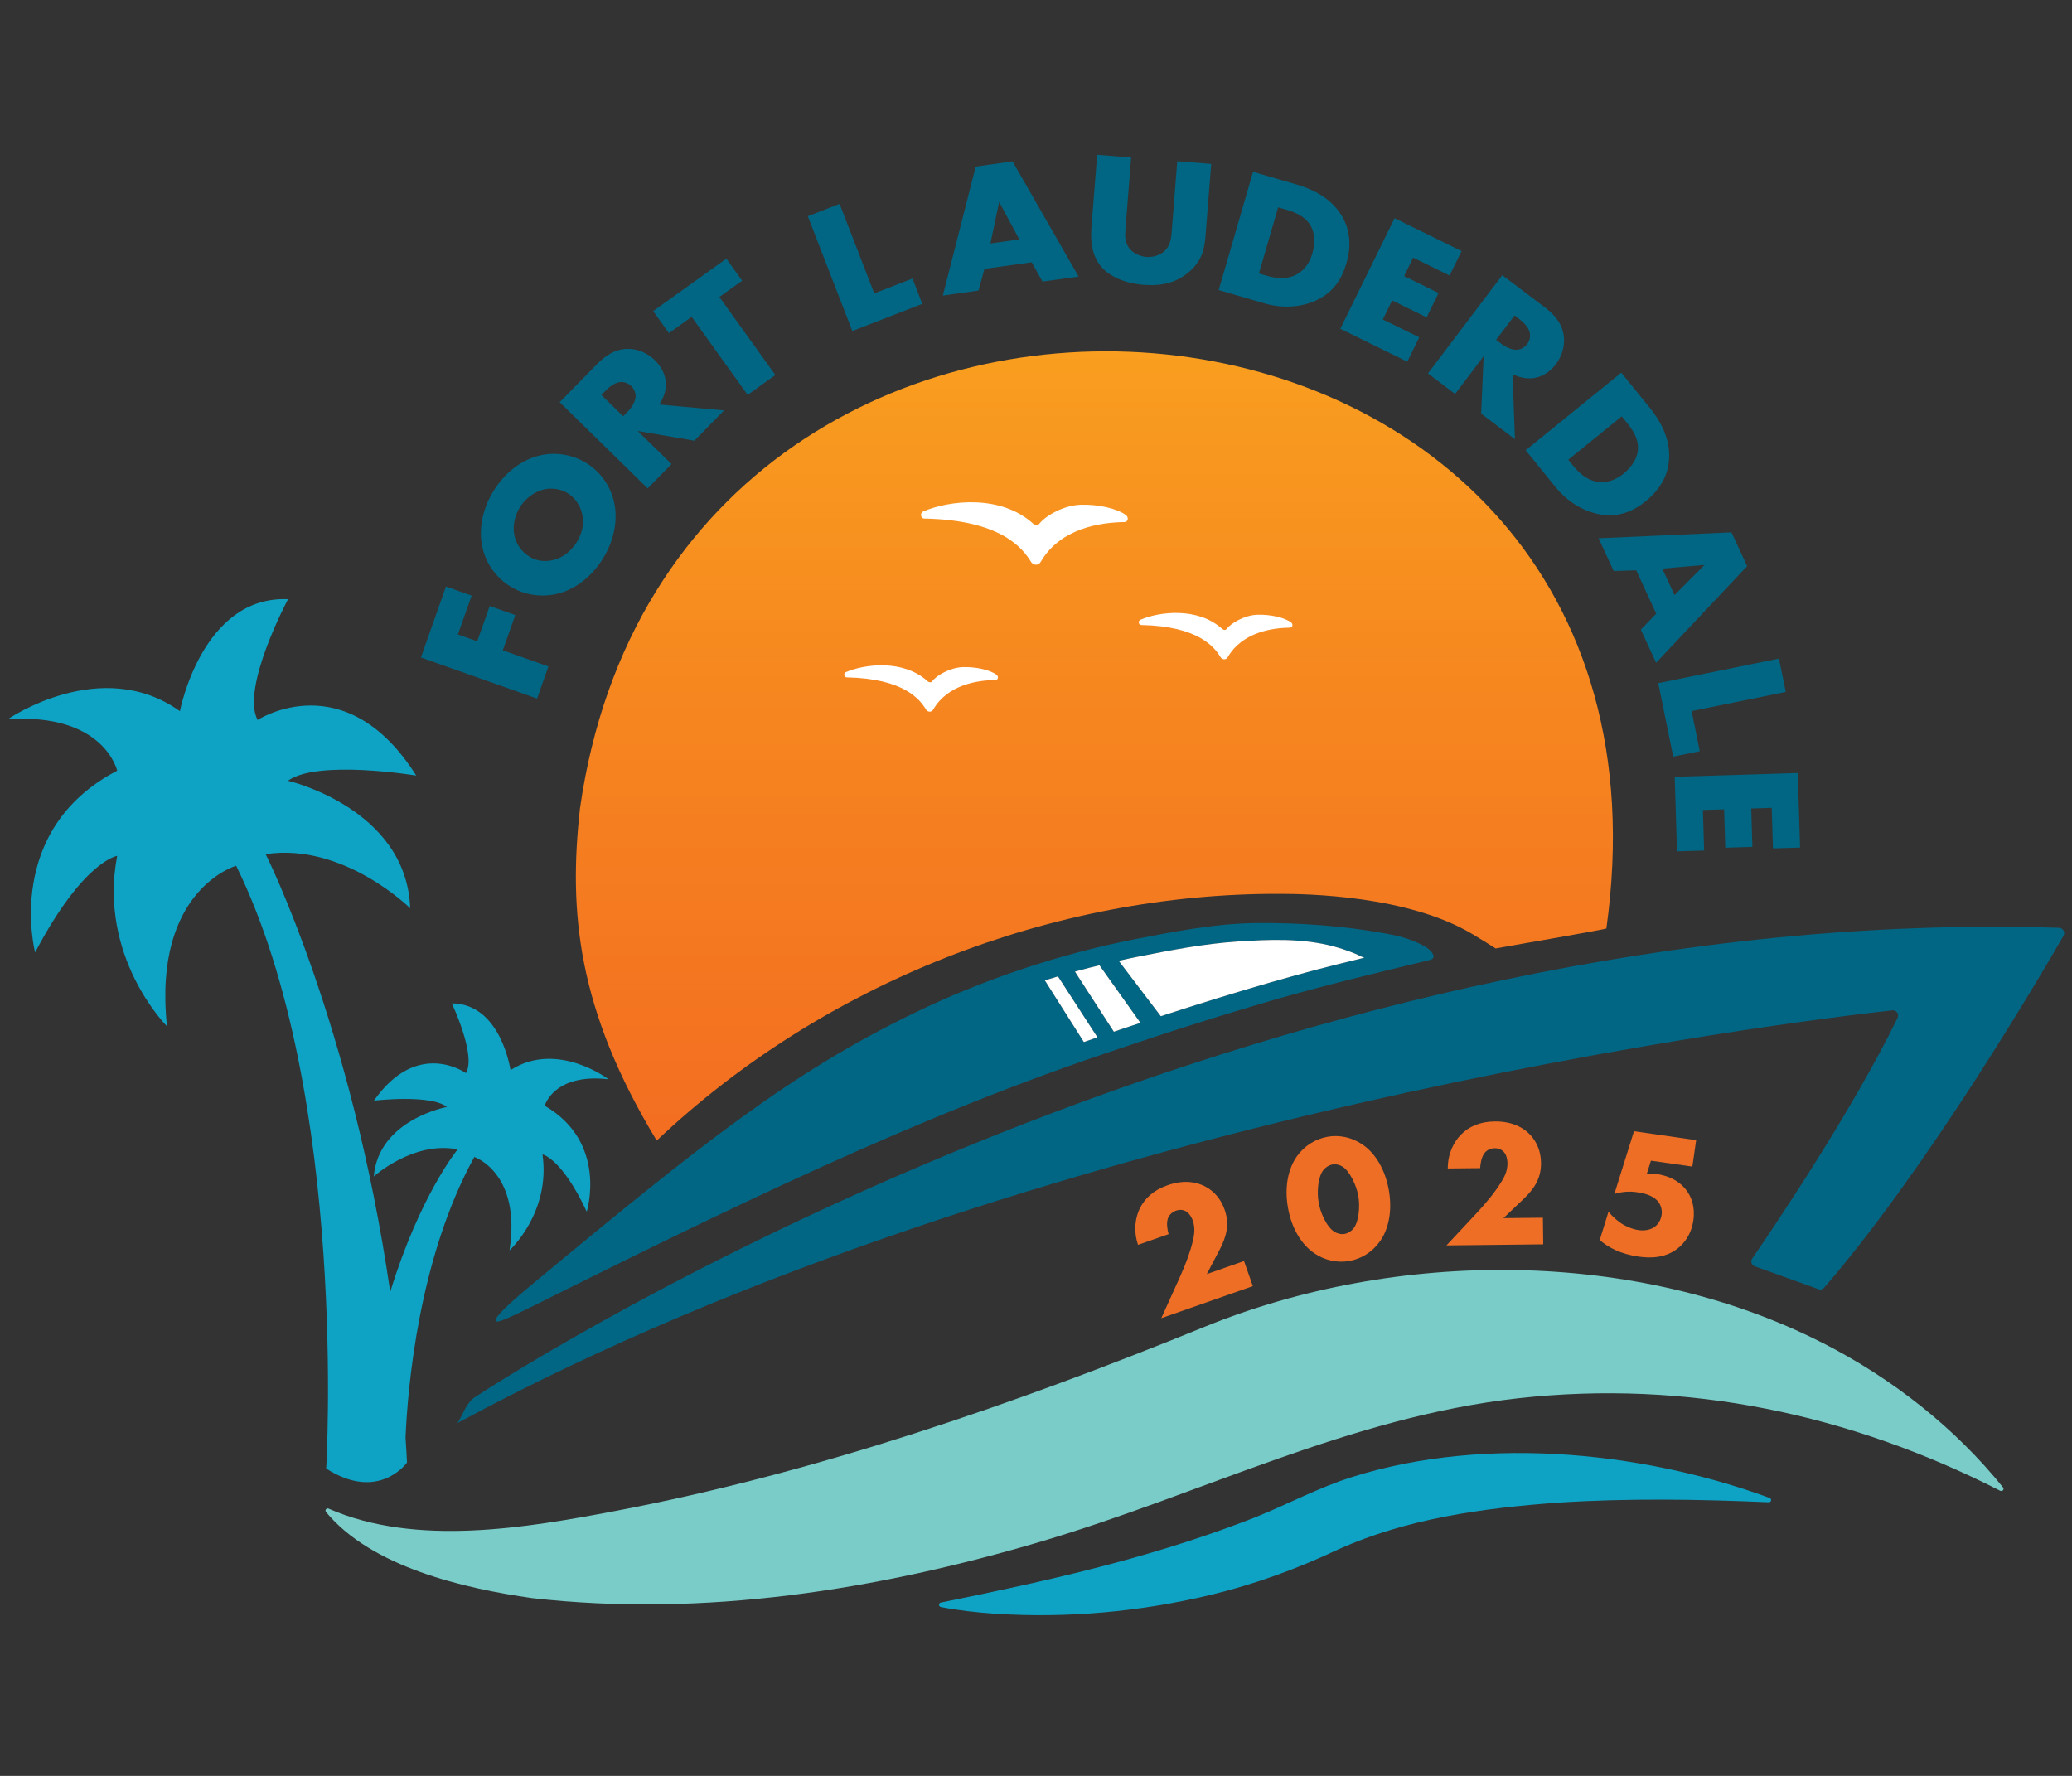 ﻿<?xml version="1.0" encoding="utf-8"?><svg id="Layer_1" data-name="Layer 1" xmlns="http://www.w3.org/2000/svg" xmlns:xlink="http://www.w3.org/1999/xlink" version="1.1" viewBox="0 0 252 216"><rect x="0" y="0" width="252" height="216" fill="#333333" stroke="none"/><defs><style>
      .cls-1 {
        fill: #7accc8;
      }

      .cls-1, .cls-2, .cls-3, .cls-4, .cls-5, .cls-6, .cls-7 {
        stroke-width: 0px;
      }

      .cls-2 {
        fill: url(#linear-gradient);
      }

      .cls-3 {
        fill: #006684;
      }

      .cls-4 {
        fill: #ef6e25;
      }

      .cls-5 {
        fill: #0ea3c4;
      }

      .cls-6 {
        fill: #fff;
      }

      .cls-7 {
        fill: #006683;
      }
    </style><linearGradient id="linear-gradient" x1="133.11" y1="138.74" x2="133.11" y2="42.73" gradientUnits="userSpaceOnUse"><stop offset="0" stop-color="#f36d21" /><stop offset=".56" stop-color="#f6861f" /><stop offset="1" stop-color="#f99e1f" /></linearGradient></defs><g><path class="cls-2" d="M179.14,113.65c1.28.77,2.04,1.25,2.76,1.71,1.06-.21,13.28-2.29,13.47-2.43,11.89-85.11-113.23-96.23-124.83-14.61-1.4,12.49-.35,24.43,9.33,40.41,20.21-19.14,48.08-30.14,75.91-30.01,3.06.01,15.42.16,23.34,4.92Z" /><path class="cls-3" d="M250.44,112.85c-93.47-2.97-177.98,47.5-192.75,57.13-1.03.67-1.72,2.8-2.04,3.05-.02.01,0,.05.02.04,69.85-37.77,163.2-48.94,174.48-50.18.5-.05.86.46.64.91-5.66,11.59-15.23,25.71-17.68,29.27-.26.37-.05.88.39.98l7.74,2.78c.23.05.46-.03.61-.2,12.61-14.56,26.31-37.93,29.12-42.82.24-.41-.05-.94-.53-.95Z" /><path class="cls-1" d="M221.65,163.33c-22.59-11.51-51.84-11.45-75.17-1.94-22.96,9.35-47.23,17.76-71.64,22.39-10.89,2.07-24.25,4.35-34.82-.26-.1-.06-.21-.08-.32,0-.12.09-.15.25-.06.37,5.53,6.72,16.78,9.31,25.08,10.49,20.88,2.36,41.97-.98,61.99-6.91,19.52-5.79,37.48-15.12,57.95-17.4,20.53-2.28,40.3,1.92,58.61,11.25.09.05.21.04.3-.03.12-.09.14-.27.04-.38-5.81-7.21-13.39-13.21-21.95-17.58Z" /><path class="cls-5" d="M215.24,182.2c-15.94-5.87-36.06-7.71-52.3-2.05-4.3,1.6-7.71,3.49-11.83,5-11.89,4.5-24.03,7.21-36.68,9.77-.11.02-.2.1-.22.22-.03.15.07.29.21.32,2.17.42,4.34.66,6.53.81,8.78.58,17.65-.22,26.23-2.27,5.36-1.28,10.67-3.21,15.65-5.58,8.28-3.7,17.38-4.99,26.76-5.66,8.37-.54,16.89-.41,25.53-.04.11,0,.23-.06.27-.17.05-.14-.01-.29-.15-.35Z" /><path class="cls-5" d="M49.5,177.91c-.05-1.03-.11-2.05-.18-3.06.26-6.03,1.59-21.84,8.37-34.13,0,0,5.73,1.92,4.28,11.36,0,0,5.02-4.58,4.01-11.67,0,0,2.33.44,5.38,6.96,0,0,2.63-8.38-5.11-12.88,0,0,1.08-3.98,7.76-3.22,0,0-6.27-4.76-11.92-1.11,0,0-1.16-8.1-7.14-8.12,0,0,3.01,6.33,1.72,8.48,0,0-5.89-4.24-11.19,3.35,0,0,6.89-.81,8.88.77,0,0-8.32,1.52-8.9,8.45,0,0,4.84-4.36,10.2-3.29,0,0-4.57,5.54-8.2,17.33-4.74-32.63-15.15-53.24-15.15-53.24,9.47-1.44,17.58,6.58,17.58,6.58-.45-12.17-14.87-15.51-14.87-15.51,3.61-2.61,15.6-.63,15.6-.63-8.65-13.7-19.29-6.76-19.29-6.76-2.07-3.88,3.7-14.69,3.7-14.69-10.46-.45-13.15,13.62-13.15,13.62-9.59-6.85-20.93.98-20.93.98,11.74-.78,13.3,6.26,13.3,6.26-13.89,7.24-9.98,22.1-9.98,22.1,5.87-11.15,9.98-11.74,9.98-11.74-2.35,12.32,6.06,20.73,6.06,20.73-1.76-16.63,8.41-19.53,8.41-19.53,13.69,27.81,10.95,73.32,10.95,73.32,6.41,4.11,9.83-.73,9.83-.73Z" /><path class="cls-6" d="M117.12,81.14c-1.58.05-3.22,1.02-3.77,1.74-.14.18-.37.12-.54-.03-2.96-2.67-7.63-2.09-9.93-1.1-.31.13-.24.63.1.64,6.97.14,8.91,2.7,9.65,3.92.2.32.67.34.86.01,1.79-3.1,5.5-3.58,7.57-3.61.34,0,.42-.42.15-.63-.8-.61-2.52-.98-4.07-.94Z" /><path class="cls-6" d="M136.94,62.65c-1.08-.81-3.39-1.32-5.48-1.26-2.13.06-4.33,1.37-5.08,2.34-.19.25-.5.17-.73-.04-3.98-3.6-10.26-2.82-13.37-1.48-.42.18-.32.85.13.86,9.38.18,11.98,3.64,12.99,5.28.27.44.9.46,1.16.01,2.41-4.17,7.4-4.82,10.18-4.86.46,0,.57-.57.2-.85Z" /><path class="cls-6" d="M152.94,74.77c-1.58.05-3.22,1.02-3.77,1.74-.14.18-.37.12-.54-.03-2.96-2.67-7.63-2.09-9.93-1.1-.31.13-.24.63.1.64,6.97.14,8.91,2.7,9.65,3.92.2.32.67.34.86.01,1.79-3.1,5.5-3.58,7.57-3.61.34,0,.42-.42.15-.63-.8-.61-2.52-.98-4.07-.94Z" /><g><path class="cls-3" d="M174.35,116.25c.05.23-.08.42-.53.53-6.22,1.51-12.44,2.99-18.58,4.75-1.37.4-2.75.8-4.12,1.22-4.79,1.43-9.55,2.97-14.29,4.56-1.65.56-3.29,1.12-4.94,1.68-12.4,4.32-24.5,9.46-36.41,14.98-6.04,2.79-12.03,5.68-18,8.61-2.99,1.47-5.97,2.95-8.96,4.43-5.7,2.85-7.99,4.03-8.24,3.67-.33-.5,3.27-3.5,4.38-4.42,20.95-17.41,31.59-25.78,46.38-32.98,8.57-4.16,17.67-7.2,27.01-9.05,2.3-.45,4.61-.9,6.93-1.25,2.63-.41,5.28-.69,7.95-.71,5.22-.04,10.43.34,15.57,1.27,1.1.2,2.21.44,3.25.85.77.31,2.37.96,2.6,1.86ZM165.94,116.48c-.37-.09-.74-.33-1.09-.47-.85-.35-1.73-.65-2.62-.89-3.85-1.03-7.81-.86-11.75-.6-4.05.27-8.04,1.04-12.01,1.83-.81.16-1.61.33-2.41.51l5.12,6.74c4.75-1.55,9.19-2.92,13.46-4.15,4.67-1.33,6.63-1.83,11.3-2.97ZM138.7,124.41l-4.98-7c-.86.2-1.71.42-2.56.65l-.42.12,4.73,7.31.67-.23s.01,0,.02-.01c.86-.28,1.71-.57,2.54-.84ZM133.47,126.17l-4.8-7.41c-.38.11-.77.23-1.15.35-.15.05-.29.09-.44.14l4.74,7.49,1.65-.57Z" /><path class="cls-6" d="M164.85,116.01c.35.14.72.38,1.09.47-4.67,1.14-6.63,1.64-11.3,2.97-4.27,1.23-8.71,2.6-13.46,4.15l-5.12-6.74c.8-.18,1.6-.35,2.41-.51,3.97-.79,7.96-1.56,12.01-1.83,3.94-.26,7.9-.43,11.75.6.89.24,1.77.54,2.62.89Z" /><path class="cls-6" d="M133.72,117.41l4.98,7c-.83.27-1.68.56-2.54.84t-.02.01l-.67.23-4.73-7.31.42-.12c.85-.23,1.7-.45,2.56-.65Z" /><path class="cls-6" d="M128.67,118.76l4.8,7.41-1.65.57-4.74-7.49c.15-.05.29-.09.44-.14.38-.12.77-.24,1.15-.35Z" /></g><g><path class="cls-7" d="M57.36,72.45l-1.67,4.72,2.35.83,1.52-4.29,3.11,1.1-1.52,4.29,5.55,1.96-1.38,3.91-14.13-5,3.05-8.63,3.11,1.1Z" /><path class="cls-7" d="M74.75,61.38c.39,2.15-.16,4.51-1.4,6.53-1.24,2.02-3.09,3.58-5.19,4.21-2.19.65-4.4.25-6.08-.78-1.7-1.04-3.08-2.84-3.47-5.08-.39-2.15.16-4.51,1.4-6.53s3.09-3.58,5.19-4.21c2.17-.66,4.4-.25,6.1.79,1.68,1.03,3.04,2.82,3.45,5.07ZM62.55,65.08c.22,1.15.94,2.07,1.84,2.62,1.13.69,2.26.6,3.04.38.99-.29,1.98-.95,2.71-2.13.74-1.2.89-2.35.68-3.35-.2-1-.8-2.01-1.77-2.61-1-.61-2.16-.68-3.13-.4-1.13.34-2.12,1.17-2.69,2.11-.6.98-.91,2.22-.68,3.38Z" /><path class="cls-7" d="M72.61,44.29c.84-.86,2.04-1.82,3.68-1.86,1.26-.04,2.51.55,3.36,1.38.91.9,1.38,2.02,1.34,3.09-.04.84-.38,1.67-.81,2.3l7.88.72-3.61,3.68-6.89-1.18,4.11,4.02-2.9,2.96-10.7-10.48,4.53-4.62ZM75.78,50.64l.55-.56c.44-.44.94-1.19.98-1.86,0-.43-.19-.93-.53-1.26-.32-.31-.81-.52-1.28-.49-.52.02-1.17.36-1.81,1.01l-.55.56,2.65,2.59Z" /><path class="cls-7" d="M87.49,36.12l6.81,9.49-3.37,2.42-6.81-9.49-2.76,1.98-1.92-2.68,8.9-6.38,1.92,2.68-2.76,1.98Z" /><path class="cls-7" d="M102.11,24.79l4.22,10.89,4.65-1.8,1.19,3.08-8.51,3.3-5.41-13.96,3.86-1.5Z" /><path class="cls-7" d="M125.47,31.9l-5.74.8-.72,2.64-4.34.61,4-15.69,4.48-.63,8.03,14.01-4.39.61-1.32-2.36ZM123.97,29.12l-2.45-4.56-1.06,5.05,3.51-.49Z" /><path class="cls-7" d="M137.57,19.17l-.7,8.84c-.05.63-.1,1.59.63,2.37.44.46,1.19.81,1.9.87s1.48-.15,1.96-.5c1.02-.71,1.08-1.81,1.15-2.63l.67-8.51,4.13.33-.68,8.57c-.12,1.57-.32,3.2-2.17,4.69-1.44,1.17-3.16,1.62-5.4,1.44-2.51-.2-4.23-1.15-5.14-2.21-1.27-1.52-1.29-3.44-1.16-5.03l.68-8.57,4.13.33Z" /><path class="cls-7" d="M148.22,35.28l4.18-14.38,5.22,1.52c1.54.45,4.06,1.39,5.52,3.75,1.32,2.14,1.07,4.31.61,5.86-.55,1.9-1.55,3.43-3.45,4.4-1.55.79-3.9,1.23-6.52.47l-5.56-1.62ZM153.12,33.27l.8.23c.97.28,2.35.59,3.66-.06.64-.31,1.57-1.02,2.03-2.61.39-1.34.28-2.61-.28-3.5-.7-1.09-1.92-1.54-2.91-1.83l-.97-.28-2.34,8.04Z" /><path class="cls-7" d="M176.3,33.51l-4.43-2.17-1.1,2.24,4.19,2.06-1.45,2.96-4.19-2.06-1.14,2.32,4.43,2.17-1.45,2.96-8.15-4,6.6-13.45,8.15,4-1.45,2.96Z" /><path class="cls-7" d="M187.87,37.37c.96.72,2.07,1.79,2.31,3.41.2,1.25-.23,2.56-.94,3.51-.77,1.02-1.83,1.63-2.9,1.72-.84.07-1.71-.16-2.38-.5l.29,7.91-4.11-3.11.3-6.98-3.47,4.59-3.3-2.5,9.04-11.95,5.16,3.9ZM181.96,41.33l.63.48c.5.38,1.3.79,1.97.73.42-.04.89-.31,1.18-.69.27-.36.42-.87.32-1.33-.09-.52-.51-1.12-1.23-1.67l-.63-.48-2.24,2.96Z" /><path class="cls-7" d="M185.55,54.77l11.63-9.44,3.43,4.22c1.01,1.25,2.54,3.46,2.39,6.23-.13,2.51-1.58,4.15-2.83,5.17-1.53,1.25-3.23,1.94-5.34,1.65-1.72-.24-3.9-1.21-5.62-3.33l-3.65-4.5ZM190.73,55.91l.53.65c.63.78,1.59,1.82,3.04,2.04.7.11,1.87.06,3.16-.99,1.08-.88,1.72-1.98,1.76-3.03.04-1.3-.7-2.36-1.35-3.16l-.63-.78-6.51,5.28Z" /><path class="cls-7" d="M201.43,74.63l-2.43-5.26-2.74.08-1.84-3.98,16.17-.72,1.9,4.11-11.07,11.75-1.86-4.02,1.87-1.95ZM203.66,72.38l3.65-3.67-5.14.45,1.49,3.22Z" /><path class="cls-7" d="M217.18,84.16l-11.44,2.33.99,4.88-3.23.66-1.82-8.94,14.68-2.99.83,4.06Z" /><path class="cls-7" d="M215.63,103.19l-.15-4.93-2.49.08.14,4.67-3.3.1-.14-4.67-2.58.08.15,4.93-3.3.1-.28-9.07,14.97-.46.28,9.07-3.3.1Z" /></g></g><g><path class="cls-4" d="M152.35,156.44l-11.11,3.89,2.22-4.91c.79-1.75,1.32-3.21,1.62-4.51.17-.71.3-1.53,0-2.42-.05-.15-.31-.87-.88-1.18-.29-.16-.71-.22-1.16-.06-.58.2-.88.61-1.01.98-.18.55-.05,1.39.1,1.88l-3.72,1.3c-.61-1.81-.28-3.4.19-4.38.61-1.26,1.68-2.27,3.4-2.87,2.08-.73,3.56-.34,4.41.07.76.36,1.92,1.15,2.54,2.93.61,1.74.22,3.23-.61,4.83l-1.57,2.98,4.53-1.59,1.07,3.05Z" /><path class="cls-4" d="M167.81,151.01c-.93,1.31-2.28,2.11-3.69,2.36-1.41.25-2.95-.03-4.28-.94-1.53-1.05-2.74-2.97-3.19-5.51-.46-2.56.02-4.78,1.09-6.29.93-1.3,2.28-2.1,3.69-2.36s2.95.03,4.28.94c1.53,1.04,2.74,2.97,3.2,5.53.45,2.53-.02,4.76-1.09,6.27ZM160.96,142.3c-.66.81-.82,2.65-.58,3.99.2,1.15.95,2.96,1.93,3.54.33.21.8.33,1.23.25.43-.08.83-.35,1.07-.66.68-.83.81-2.74.59-3.97-.23-1.28-1.05-3.03-1.93-3.56-.33-.21-.8-.33-1.23-.25-.43.08-.83.35-1.07.66Z" /><path class="cls-4" d="M187.69,151.35l-11.77.13,3.68-3.94c1.3-1.4,2.28-2.62,2.97-3.75.39-.62.78-1.35.77-2.3,0-.15-.01-.92-.46-1.4-.22-.24-.6-.43-1.08-.43-.62,0-1.03.3-1.27.61-.35.47-.49,1.3-.51,1.81l-3.94.04c0-1.92.82-3.31,1.58-4.09.98-1,2.31-1.61,4.14-1.63,2.2-.02,3.49.82,4.15,1.47.6.59,1.45,1.7,1.47,3.59.02,1.85-.82,3.13-2.13,4.38l-2.44,2.32,4.8-.05.04,3.23Z" /><path class="cls-4" d="M205.82,141.89l-5.03-.72-.49,1.57c.56,0,1,.03,1.19.06,1.94.28,3.05,1.19,3.63,1.99.56.75,1.07,1.95.83,3.63-.25,1.74-1.12,2.82-1.92,3.44-1.55,1.2-3.37,1.18-4.76.98-2.2-.32-3.64-1.1-4.71-2.01l1.07-3.45c.66.81,1.35,1.28,1.57,1.43.61.4,1.39.71,2.11.81.76.11,1.5-.05,2-.45.38-.3.69-.79.78-1.4.11-.76-.19-1.34-.47-1.67-.68-.81-2.03-1.03-2.51-1.09-1.02-.15-1.93-.05-2.77.22l2.39-7.64,7.56,1.09-.46,3.2Z" /></g></svg>
